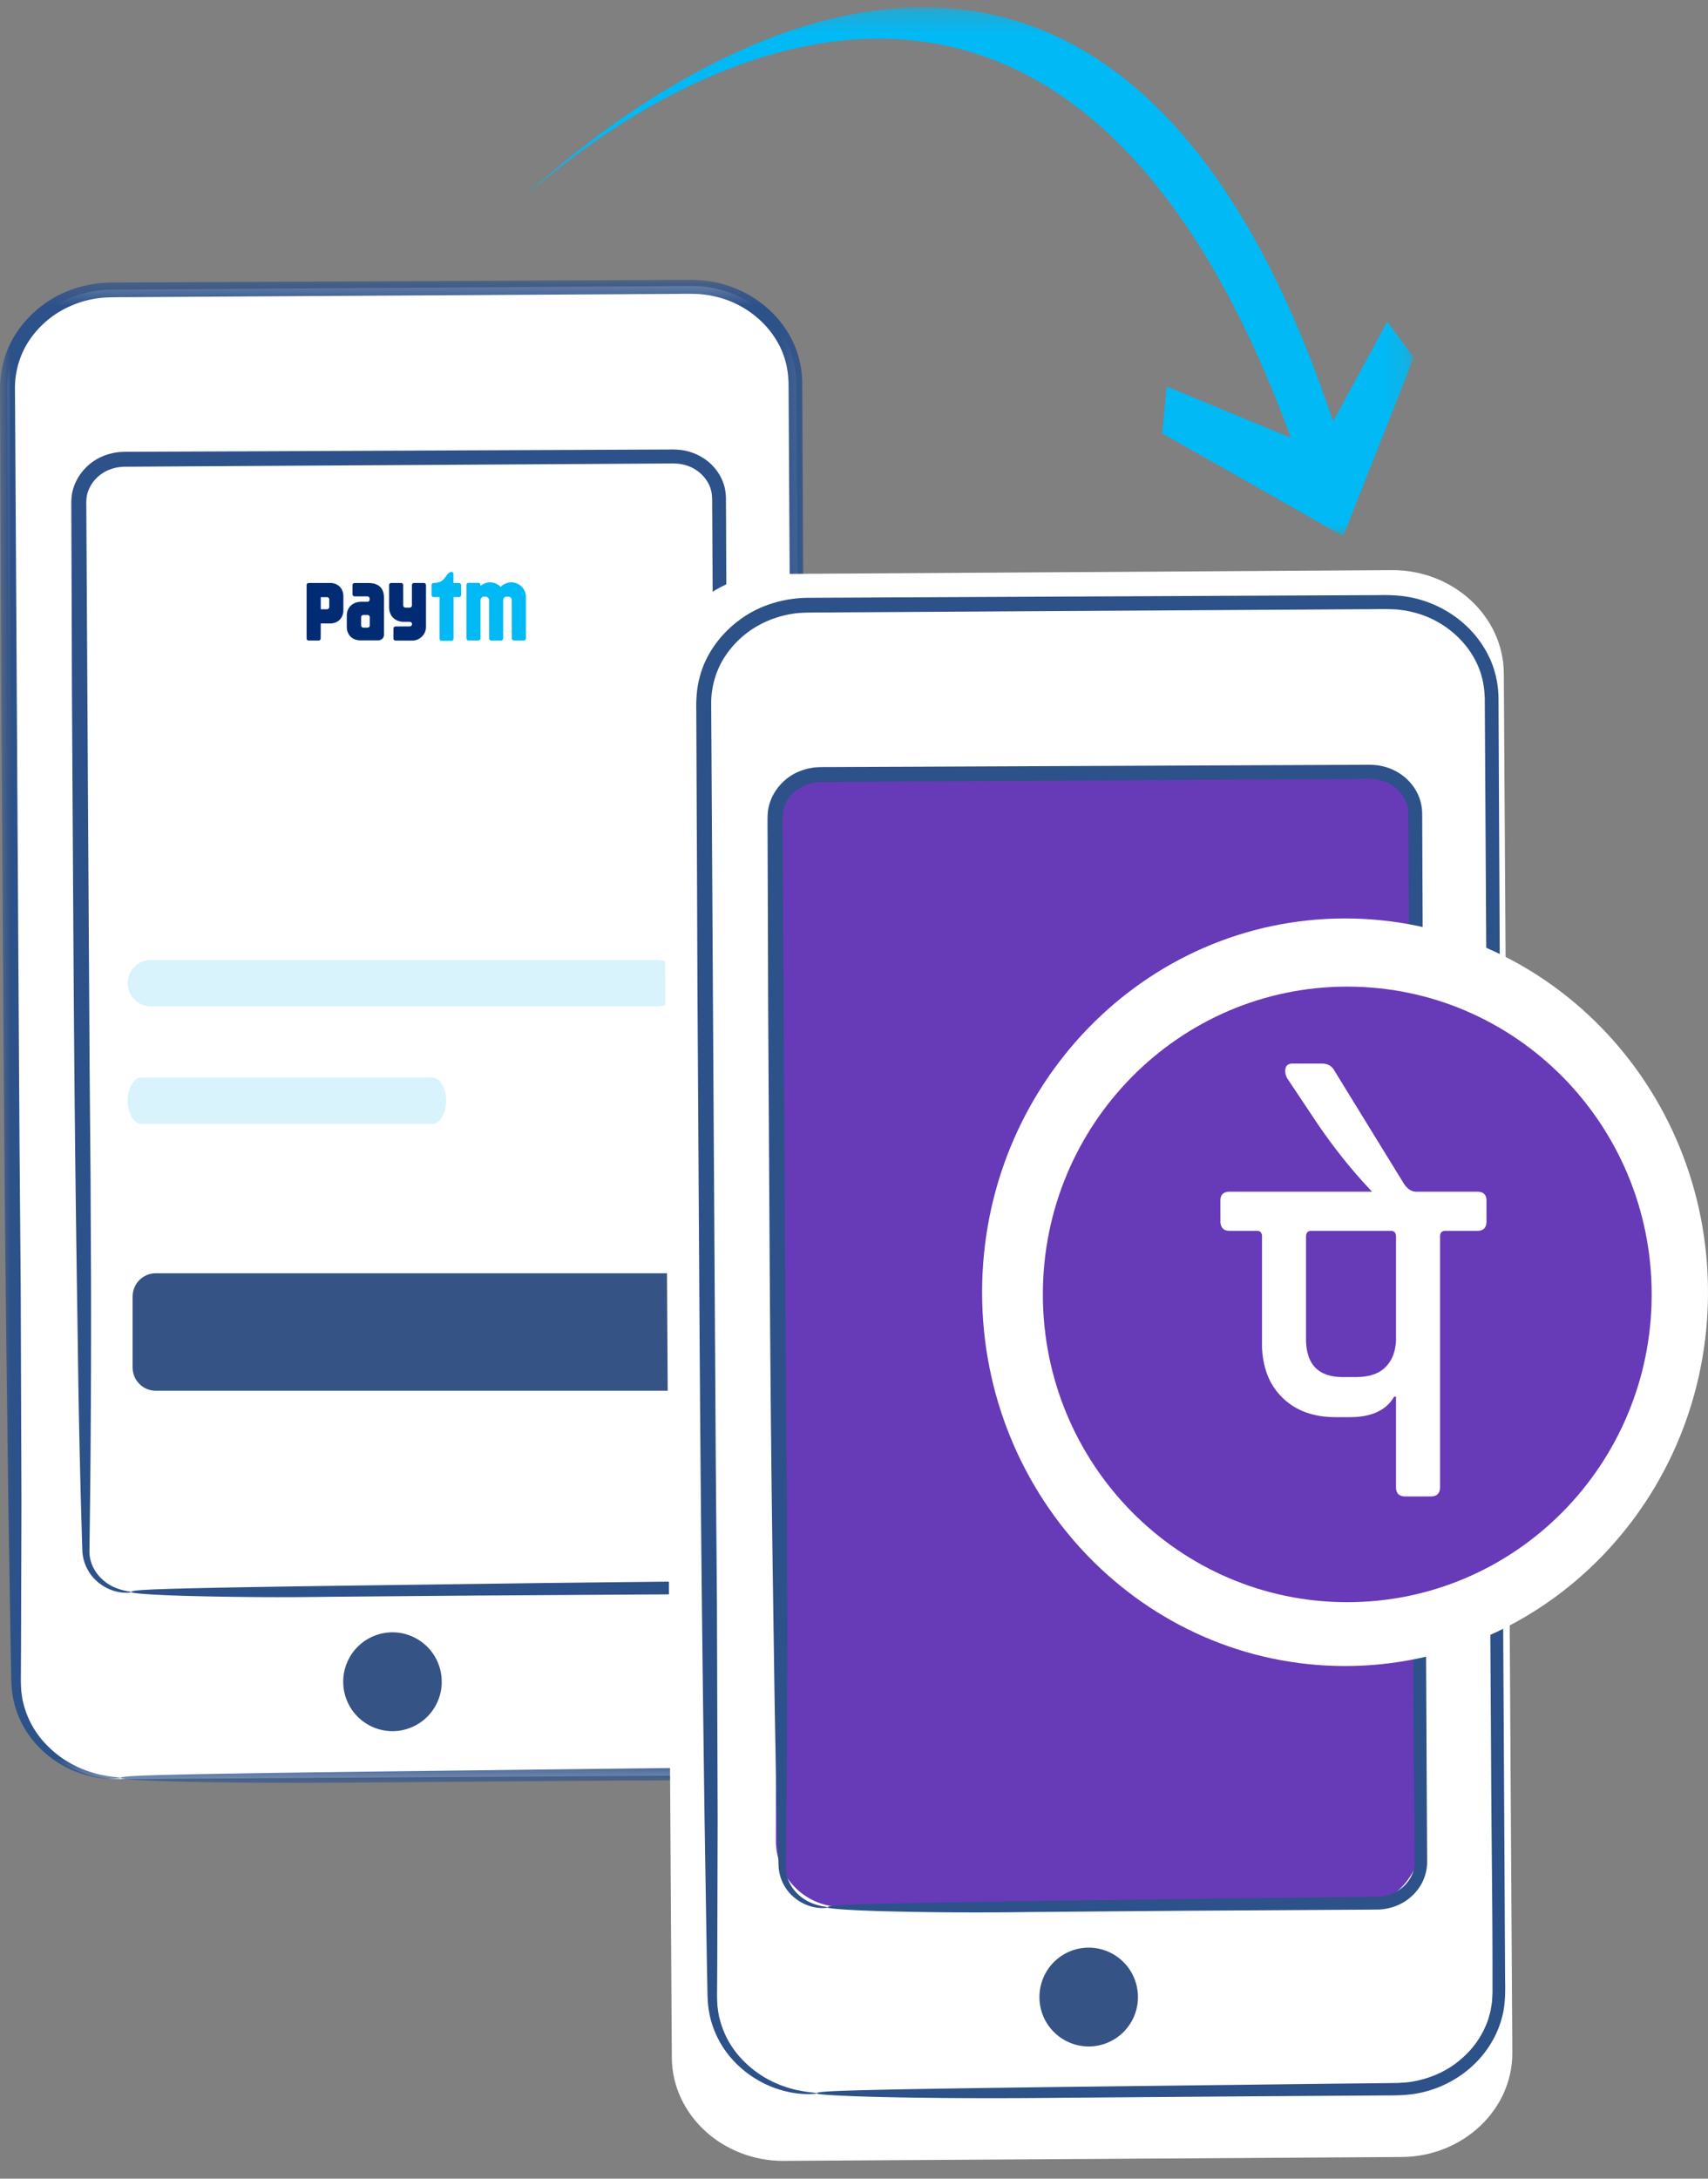 <svg xmlns="http://www.w3.org/2000/svg" xmlns:xlink="http://www.w3.org/1999/xlink" width="80" height="102" viewBox="0 0 80 102">
    <rect x="0" y="0" width="80" height="102" fill="#808080" stroke="none"/>
    <defs>
        <path id="a" d="M0 .295h37.891v70.37H0z"/>
        <path id="c" d="M.04.26h41.837v24.756H.039z"/>
    </defs>
    <g fill="none" fill-rule="evenodd">
        <path fill="#FFF" d="M5.644 83.296l27.167-.17c2.691-.016 4.88-2.081 4.862-4.59L37.3 17.922c-.016-2.509-2.232-4.548-4.923-4.532l-27.167.17C2.518 13.576.33 15.641.347 18.15l.374 60.613c.017 2.51 2.232 4.549 4.923 4.533"/>
        <g transform="translate(0 12.806)">
            <mask id="b" fill="#fff">
                <use xlink:href="#a"/>
            </mask>
            <path fill="#2D5189" d="M5.644 70.442c0-.054.187-.095 1.747-.141 1.56-.045 4.49-.095 9.977-.165l12.462-.149c.588-.006 1.172-.012 1.746-.02l.854-.008.417-.006.385-.023c1.02-.106 1.941-.52 2.596-1.098a4.217 4.217 0 0 0 1.276-1.88c.038-.158.09-.305.114-.45.02-.144.052-.28.059-.408l.019-.36v-.333c.006-3.205-.04-6.22-.059-9.369l-.023-3.76-.087-14.515-.125-21.128-.05-8.433-.013-2.231-.003-.565-.002-.283-.016-.258a3.904 3.904 0 0 0-.21-1.017c-.468-1.323-1.672-2.377-3.083-2.734-.177-.041-.353-.089-.535-.106a3.62 3.62 0 0 0-.546-.047c-.37-.014-.782 0-1.172 0l-2.385.014-4.825.028-9.749.059-4.855.029-2.409.015-1.197.007c-.4.002-.804 0-1.162.027a4.818 4.818 0 0 0-2.07.692 4.494 4.494 0 0 0-1.496 1.538 4.064 4.064 0 0 0-.523 2.037l.014 2.28.097 16.451.102 16.594.056 6.734.034 10.11-.019 6.743-.008 1.413c-.006.232.01.432.018.637.032.2.046.402.104.589a4.2 4.2 0 0 0 1.01 1.857c.885.952 1.879 1.297 2.521 1.457.33.07.583.113.755.126.171.02.26.037.26.05 0 .013-.09.023-.268.03a4.076 4.076 0 0 1-.791-.05 5.059 5.059 0 0 1-1.255-.373c-.474-.217-1-.543-1.487-1.037a4.544 4.544 0 0 1-1.156-1.998 4.654 4.654 0 0 1-.125-.65 8.313 8.313 0 0 1-.037-.68l-.028-1.411-.108-6.708C.295 50.295.22 44.94.147 33.298L.056 18.514.04 14.192.02 9.818C.019 8.984.015 8.103.01 7.177L.003 5.756c-.013-.464.007-1.04.144-1.559.253-1.065.94-2.04 1.865-2.726C2.932.77 4.138.41 5.335.42l7.173-.033L28.061.314l3.972-.019a7.71 7.71 0 0 1 1.025.043c.345.04.687.114 1.017.223.662.213 1.28.556 1.807 1.007.528.45.964 1.007 1.26 1.634.301.623.438 1.328.436 2.003l.018 3.826a704267.91 704267.91 0 0 0 .14 29.1l.08 13.956.041 7.459.02 3.706.01 1.83c.009.59.018 1.245-.16 1.85-.33 1.22-1.173 2.232-2.199 2.844a5.214 5.214 0 0 1-1.646.645c-.574.12-1.16.116-1.695.118l-6.11.038-8.605.068c-3.696.04-6.652.016-8.685-.031a73.405 73.405 0 0 1-2.334-.083c-.531-.03-.809-.062-.809-.089" mask="url(#b)"/>
        </g>
        <path fill="#2D5189" d="M6.15 74.54c0-.055.149-.096 1.385-.14 1.236-.043 3.56-.09 7.908-.152l9.877-.133 5.172-.058 1.063-.01c.355.001.585-.005.818-.073.454-.128.755-.386.915-.585a1.536 1.536 0 0 0 .362-1.072l-.002-.466-.013-1.849-.032-3.696-.018-2.98-.067-11.505-.096-16.748-.038-6.684-.02-3.57-.005-.91c-.007-.304.011-.632-.032-.85-.084-.49-.44-.922-.9-1.158a1.9 1.9 0 0 0-.753-.197c-.12-.009-.295-.003-.446-.004l-.47.003-1.891.011-3.824.023-7.727.046-7.652.045-3.731.023c-.552-.012-1.054.172-1.415.535a1.663 1.663 0 0 0-.394.624c-.087.242-.086.448-.081.771l.075 13.04.079 13.153.046 5.337c.016 4.073.028 5.107.02 8.014a693.99 693.99 0 0 1-.074 9.278c-.01.48.195.885.433 1.167.246.282.524.455.761.555.481.198.77.176.767.214 0 .013-.07.024-.21.032-.14-.004-.355-.009-.624-.096a2.185 2.185 0 0 1-.89-.552 2.04 2.04 0 0 1-.57-1.345 500.662 500.662 0 0 1-.207-9.257c-.085-5.762-.153-10.006-.21-19.234l-.07-11.718-.01-3.426-.013-3.468c0-.33-.002-.67-.004-1.019l-.002-.53v-.27l-.001-.137.008-.162c.046-.88.68-1.707 1.544-2.028.215-.083.442-.134.674-.162.245-.019.441-.013.648-.015l1.262-.006 2.644-.01 5.686-.025 12.328-.053 3.148-.013c.247-.004.56-.005.845.062.287.064.564.178.813.337.498.317.881.83 1.012 1.419a2.5 2.5 0 0 1 .051.445l.002.392.004.776a38376.415 38376.415 0 0 0 .019 4.574l.046 11.028c.028 6.564.05 11.224.052 12.038l.062 11.062.03 5.912.016 2.937.002.364a2.145 2.145 0 0 1-.325 1.148c-.281.456-.724.79-1.213.96-.244.086-.5.137-.756.14l-.705.007-1.38.008-2.667.016-4.842.03-6.821.057a166.6 166.6 0 0 1-6.884-.042c-1.612-.05-2.491-.122-2.492-.176"/>
        <path fill="#365385" d="M20.69 78.736a2.31 2.31 0 0 1-2.307 2.313 2.31 2.31 0 0 1-2.307-2.313 2.31 2.31 0 0 1 2.307-2.314 2.31 2.31 0 0 1 2.306 2.314"/>
        <path fill="#00B9F5" d="M24.597 27.726a.684.684 0 0 0-.646-.46h-.006a.68.68 0 0 0-.493.212.68.68 0 0 0-.494-.211h-.006a.68.68 0 0 0-.446.166v-.053a.1.1 0 0 0-.1-.093h-.458a.101.101 0 0 0-.101.101v2.493c0 .056.045.102.101.102h.458a.1.1 0 0 0 .1-.088v-1.79-.017a.167.167 0 0 1 .158-.154h.085a.17.17 0 0 1 .158.172l.002 1.78c0 .056.045.102.101.102h.458a.101.101 0 0 0 .1-.097v-1.788a.169.169 0 0 1 .159-.171h.085c.098.008.158.084.158.171l.002 1.779c0 .056.045.101.1.101h.458a.101.101 0 0 0 .102-.101v-1.913a.642.642 0 0 0-.035-.243M21.498 27.293h-.261v-.426a.093.093 0 0 0-.11-.091c-.29.08-.232.483-.762.517H20.313a.101.101 0 0 0-.1.102v.458c0 .057.044.102.1.102h.276v1.947a.1.1 0 0 0 .1.1h.453a.1.1 0 0 0 .1-.1v-1.947h.256a.101.101 0 0 0 .101-.102v-.458a.102.102 0 0 0-.1-.102"/>
        <path fill="#012B72" d="M19.852 27.293h-.458a.102.102 0 0 0-.101.102v.95a.107.107 0 0 1-.107.105h-.192a.107.107 0 0 1-.107-.108l-.002-.947a.102.102 0 0 0-.101-.102h-.458a.102.102 0 0 0-.101.102v1.04c0 .395.28.676.675.676 0 0 .296 0 .305.003a.107.107 0 0 1 .001.212l-.007.001-.67.002a.102.102 0 0 0-.101.102v.459c0 .056.045.101.101.101h.749a.65.65 0 0 0 .675-.676v-1.92a.102.102 0 0 0-.101-.102M15.421 28.134V28.418c0 .059-.048.107-.107.107h-.29v-.568h.29c.06 0 .107.049.107.108v.07zm.04-.84h-1a.1.1 0 0 0-.1.099V29.887c0 .055.042.1.093.102h.467a.101.101 0 0 0 .1-.102l.002-.698h.438c.367 0 .622-.254.622-.624v-.647c0-.37-.255-.625-.622-.625zM17.32 29.212v.071l-.001.018-.005.014a.107.107 0 0 1-.102.07h-.19c-.06 0-.108-.046-.108-.102v-.392c0-.056.049-.101.108-.101h.19c.06 0 .108.045.108.1v.322zm-.072-1.916h-.636c-.056 0-.101.042-.101.095v.43c0 .056.048.101.107.101h.605a.105.105 0 0 1 .091.097v.06c-.005.051-.043.09-.088.094h-.3c-.398 0-.682.265-.682.638v.534c0 .37.244.634.64.634h.83c.149 0 .27-.113.27-.253v-1.741c0-.423-.218-.69-.736-.69z"/>
        <path fill="#D9F3FC" d="M30.782 47.12H7.068c-.6 0-1.086-.488-1.086-1.09 0-.601.486-1.089 1.086-1.089h23.714c.6 0 1.086.488 1.086 1.09 0 .6-.486 1.088-1.086 1.088M20.244 52.62H6.634c-.36 0-.652-.487-.652-1.089 0-.6.292-1.088.651-1.088h13.61c.36 0 .652.487.652 1.088 0 .602-.292 1.09-.651 1.09"/>
        <path fill="#365385" d="M31.697 65.112h-24.4c-.6 0-1.086-.487-1.086-1.089V60.7c0-.601.486-1.089 1.086-1.089h24.4c.6 0 1.085.488 1.085 1.09v3.322c0 .602-.486 1.09-1.085 1.09"/>
        <g>
            <path fill="#FFF" d="M36.713 101.167l28.942-.181c2.866-.017 5.198-2.218 5.18-4.89l-.399-64.574c-.018-2.673-2.378-4.846-5.245-4.83l-28.942.182c-2.867.017-5.198 2.217-5.18 4.89l.398 64.574c.018 2.673 2.379 4.846 5.246 4.83"/>
            <path fill="#FFF" d="M38.255 98.058l27.166-.17c2.691-.016 4.88-2.082 4.862-4.59l-.373-60.614c-.017-2.509-2.233-4.548-4.924-4.533l-27.167.171c-2.69.015-4.879 2.081-4.862 4.59l.374 60.613c.017 2.509 2.233 4.549 4.924 4.533"/>
            <path fill="#673AB7" d="M39.433 89.278a3.09 3.09 0 0 1-3.09-3.09V39.174a3.09 3.09 0 0 1 3.09-3.09h24.013a3.09 3.09 0 0 1 3.09 3.09v47.012a3.09 3.09 0 0 1-3.09 3.09H39.433z"/>
            <path fill="#2D5189" d="M38.254 98.01c0-.054.187-.096 1.747-.141 1.56-.046 4.49-.096 9.977-.166l12.462-.149 1.746-.018.853-.01.418-.006.386-.022c1.018-.107 1.94-.52 2.595-1.099a4.216 4.216 0 0 0 1.276-1.88c.039-.158.09-.305.114-.45.02-.144.052-.28.059-.408l.019-.36v-.332c.006-3.206-.04-6.22-.059-9.37l-.022-3.76-.088-14.514-.125-21.129-.05-8.433-.013-2.231-.003-.564-.002-.283-.016-.259a3.907 3.907 0 0 0-.21-1.017c-.469-1.323-1.672-2.376-3.083-2.733-.177-.042-.353-.09-.535-.107a3.58 3.58 0 0 0-.546-.046c-.37-.015-.782 0-1.172-.001l-2.385.014-4.825.029-9.749.058-4.855.03-2.409.014-1.198.007c-.398.002-.803 0-1.16.027a4.822 4.822 0 0 0-2.07.692 4.498 4.498 0 0 0-1.497 1.539 4.064 4.064 0 0 0-.523 2.037l.014 2.28.097 16.45.103 16.594.055 6.734.034 10.11-.018 6.744-.009 1.412c-.006.232.01.432.018.638.032.2.046.401.104.588a4.21 4.21 0 0 0 1.01 1.857c.885.952 1.879 1.298 2.521 1.457.33.07.583.113.755.126.171.021.26.038.26.05 0 .013-.09.023-.267.03a4.137 4.137 0 0 1-.792-.049 5.078 5.078 0 0 1-1.255-.374c-.474-.217-1-.543-1.487-1.037a4.538 4.538 0 0 1-1.156-1.998 4.659 4.659 0 0 1-.125-.65 8.32 8.32 0 0 1-.037-.68l-.028-1.41L33 85.13c-.095-7.27-.17-12.624-.243-24.266l-.091-14.783-.016-4.322-.019-4.375-.012-2.641-.006-1.421c-.012-.464.007-1.04.144-1.558.254-1.065.94-2.04 1.865-2.727.92-.699 2.126-1.06 3.323-1.05l7.174-.034 15.552-.073 3.972-.018a7.77 7.77 0 0 1 1.025.042c.345.041.688.114 1.017.223.662.214 1.28.556 1.808 1.007.527.45.963 1.008 1.26 1.635.3.623.437 1.327.435 2.002l.018 3.826a730944.973 730944.973 0 0 0 .14 29.1l.08 13.957.041 7.458.02 3.706.01 1.83c.01.59.018 1.245-.16 1.85-.329 1.22-1.173 2.232-2.199 2.845a5.2 5.2 0 0 1-1.646.644c-.574.121-1.16.116-1.695.118l-6.11.039-8.605.067c-3.696.04-6.652.017-8.685-.03a73.475 73.475 0 0 1-2.334-.084c-.531-.03-.809-.062-.809-.088"/>
            <path fill="#2D5189" d="M38.76 89.3c0-.053.149-.095 1.385-.138 1.236-.044 3.56-.09 7.908-.152l9.877-.133 5.172-.058 1.063-.01c.355.001.585-.006.818-.073.455-.129.756-.386.915-.585a1.533 1.533 0 0 0 .362-1.072l-.002-.466-.013-1.85-.033-3.695c-.005-.996-.01-1.99-.017-2.981l-.067-11.505a141675.744 141675.744 0 0 0-.134-23.431l-.02-3.57-.005-.911c-.007-.304.011-.63-.032-.85-.084-.49-.44-.922-.9-1.157a1.9 1.9 0 0 0-.753-.198c-.12-.009-.295-.003-.446-.003l-.47.003a11110.075 11110.075 0 0 1-5.715.034 48636.913 48636.913 0 0 1-15.38.091l-3.73.023c-.552-.012-1.054.172-1.414.535a1.658 1.658 0 0 0-.394.624c-.088.242-.087.448-.082.771l.075 13.04.079 13.152.046 5.338c.016 4.073.028 5.107.02 8.014-.01 4.011-.039 7.149-.074 9.278-.01.48.195.885.433 1.167.246.282.524.455.761.555.482.198.77.175.768.214 0 .012-.07.023-.212.032-.139-.005-.354-.009-.623-.097a2.183 2.183 0 0 1-.89-.551 2.038 2.038 0 0 1-.57-1.346 503.755 503.755 0 0 1-.207-9.256c-.085-5.763-.153-10.006-.21-19.234l-.07-11.718-.01-3.426-.013-3.468-.003-1.019-.003-.53V38.28l.007-.162c.046-.88.68-1.707 1.544-2.029a2.8 2.8 0 0 1 .674-.16c.245-.02.44-.015.648-.016l1.262-.006 2.644-.01 5.686-.025 12.328-.053 3.148-.013c.247-.004.56-.005.845.063.287.063.564.177.813.337.498.316.881.83 1.011 1.418.03.147.05.295.052.445l.003.392.003.776.006 1.541.013 3.032.046 11.03.053 12.036.061 11.063.03 5.912.016 2.937.002.364a2.157 2.157 0 0 1-.325 1.148 2.32 2.32 0 0 1-1.212.96c-.245.085-.501.136-.757.14l-.705.007-1.38.008-2.666.016-4.843.03-6.821.057a167.1 167.1 0 0 1-6.884-.042c-1.612-.05-2.491-.122-2.491-.176"/>
            <path fill="#365385" d="M53.3 93.497a2.31 2.31 0 0 1-2.307 2.314 2.31 2.31 0 0 1-2.307-2.314 2.31 2.31 0 0 1 2.307-2.313 2.31 2.31 0 0 1 2.306 2.313"/>
            <g transform="translate(24.343 .084)">
                <mask id="d" fill="#fff">
                    <use xlink:href="#c"/>
                </mask>
                <path fill="#00B9F5" d="M36.125 20.417C23.611-13.707.04 9.33.04 9.33S25.925-16.8 38.097 19.644l2.537-4.668 1.243 1.677-3.309 8.363-8.477-4.813.214-2.192 5.82 2.406z" mask="url(#d)"/>
            </g>
        </g>
        <g>
            <path fill="#FFF" d="M63 43c-9.389 0-17 7.835-17 17.5C46 70.166 53.611 78 63 78c9.388 0 17-7.834 17-17.5C80 50.835 72.389 43 63 43z"/>
            <path fill="#673AB7" d="M63.104 46.191c-7.875 0-14.258 6.452-14.258 14.41 0 7.96 6.383 14.41 14.258 14.41 7.874 0 14.258-6.45 14.258-14.41 0-7.958-6.383-14.41-14.258-14.41z"/>
            <path fill="#FFF" d="M69.624 56.697v.493c0 .145-.036.254-.108.326-.072.073-.18.11-.323.11h-1.496c-.083 0-.145.022-.186.068-.042.046-.062.115-.062.206v11.723c0 .146-.037.255-.108.327-.071.073-.18.11-.323.11h-1.2c-.144 0-.252-.037-.324-.11-.071-.072-.107-.18-.107-.326V65.388h-.09c-.182.32-.446.56-.794.72-.347.161-.777.24-1.291.24h-.657c-.521 0-.99-.077-1.408-.231a3.032 3.032 0 0 1-1.801-1.791 4.111 4.111 0 0 1-.236-1.434V57.9a.323.323 0 0 0-.05-.195.205.205 0 0 0-.154-.08h-1.314c-.144 0-.25-.038-.323-.115-.071-.076-.108-.19-.108-.343v-.962c0-.137.037-.24.108-.308.072-.069.18-.104.323-.104h6.674a24.324 24.324 0 0 1-1.402-1.613 26.25 26.25 0 0 1-1.307-1.798l-.635-.951-.633-.95a.72.72 0 0 1-.091-.343c0-.114.028-.2.085-.258.056-.056.142-.085.255-.085H61.919c.136 0 .253.029.352.085a.632.632 0 0 1 .238.258l1.62 2.634 1.62 2.633c.084.13.174.228.273.291a.566.566 0 0 0 .317.097h2.854c.144 0 .252.034.323.104.072.068.108.17.108.308v.492z"/>
            <path fill="#673AB7" d="M65.138 57.625h-3.716c-.084 0-.147.022-.188.068-.041.046-.062.115-.062.206v4.786c0 .596.144 1.042.431 1.34.287.297.718.446 1.292.446h.611c.318 0 .594-.041.83-.123.235-.082.43-.205.585-.37.155-.164.272-.357.35-.58a2.31 2.31 0 0 0 .116-.758V57.9c0-.091-.02-.161-.063-.206-.041-.047-.103-.07-.186-.07z"/>
        </g>
    </g>
</svg>

